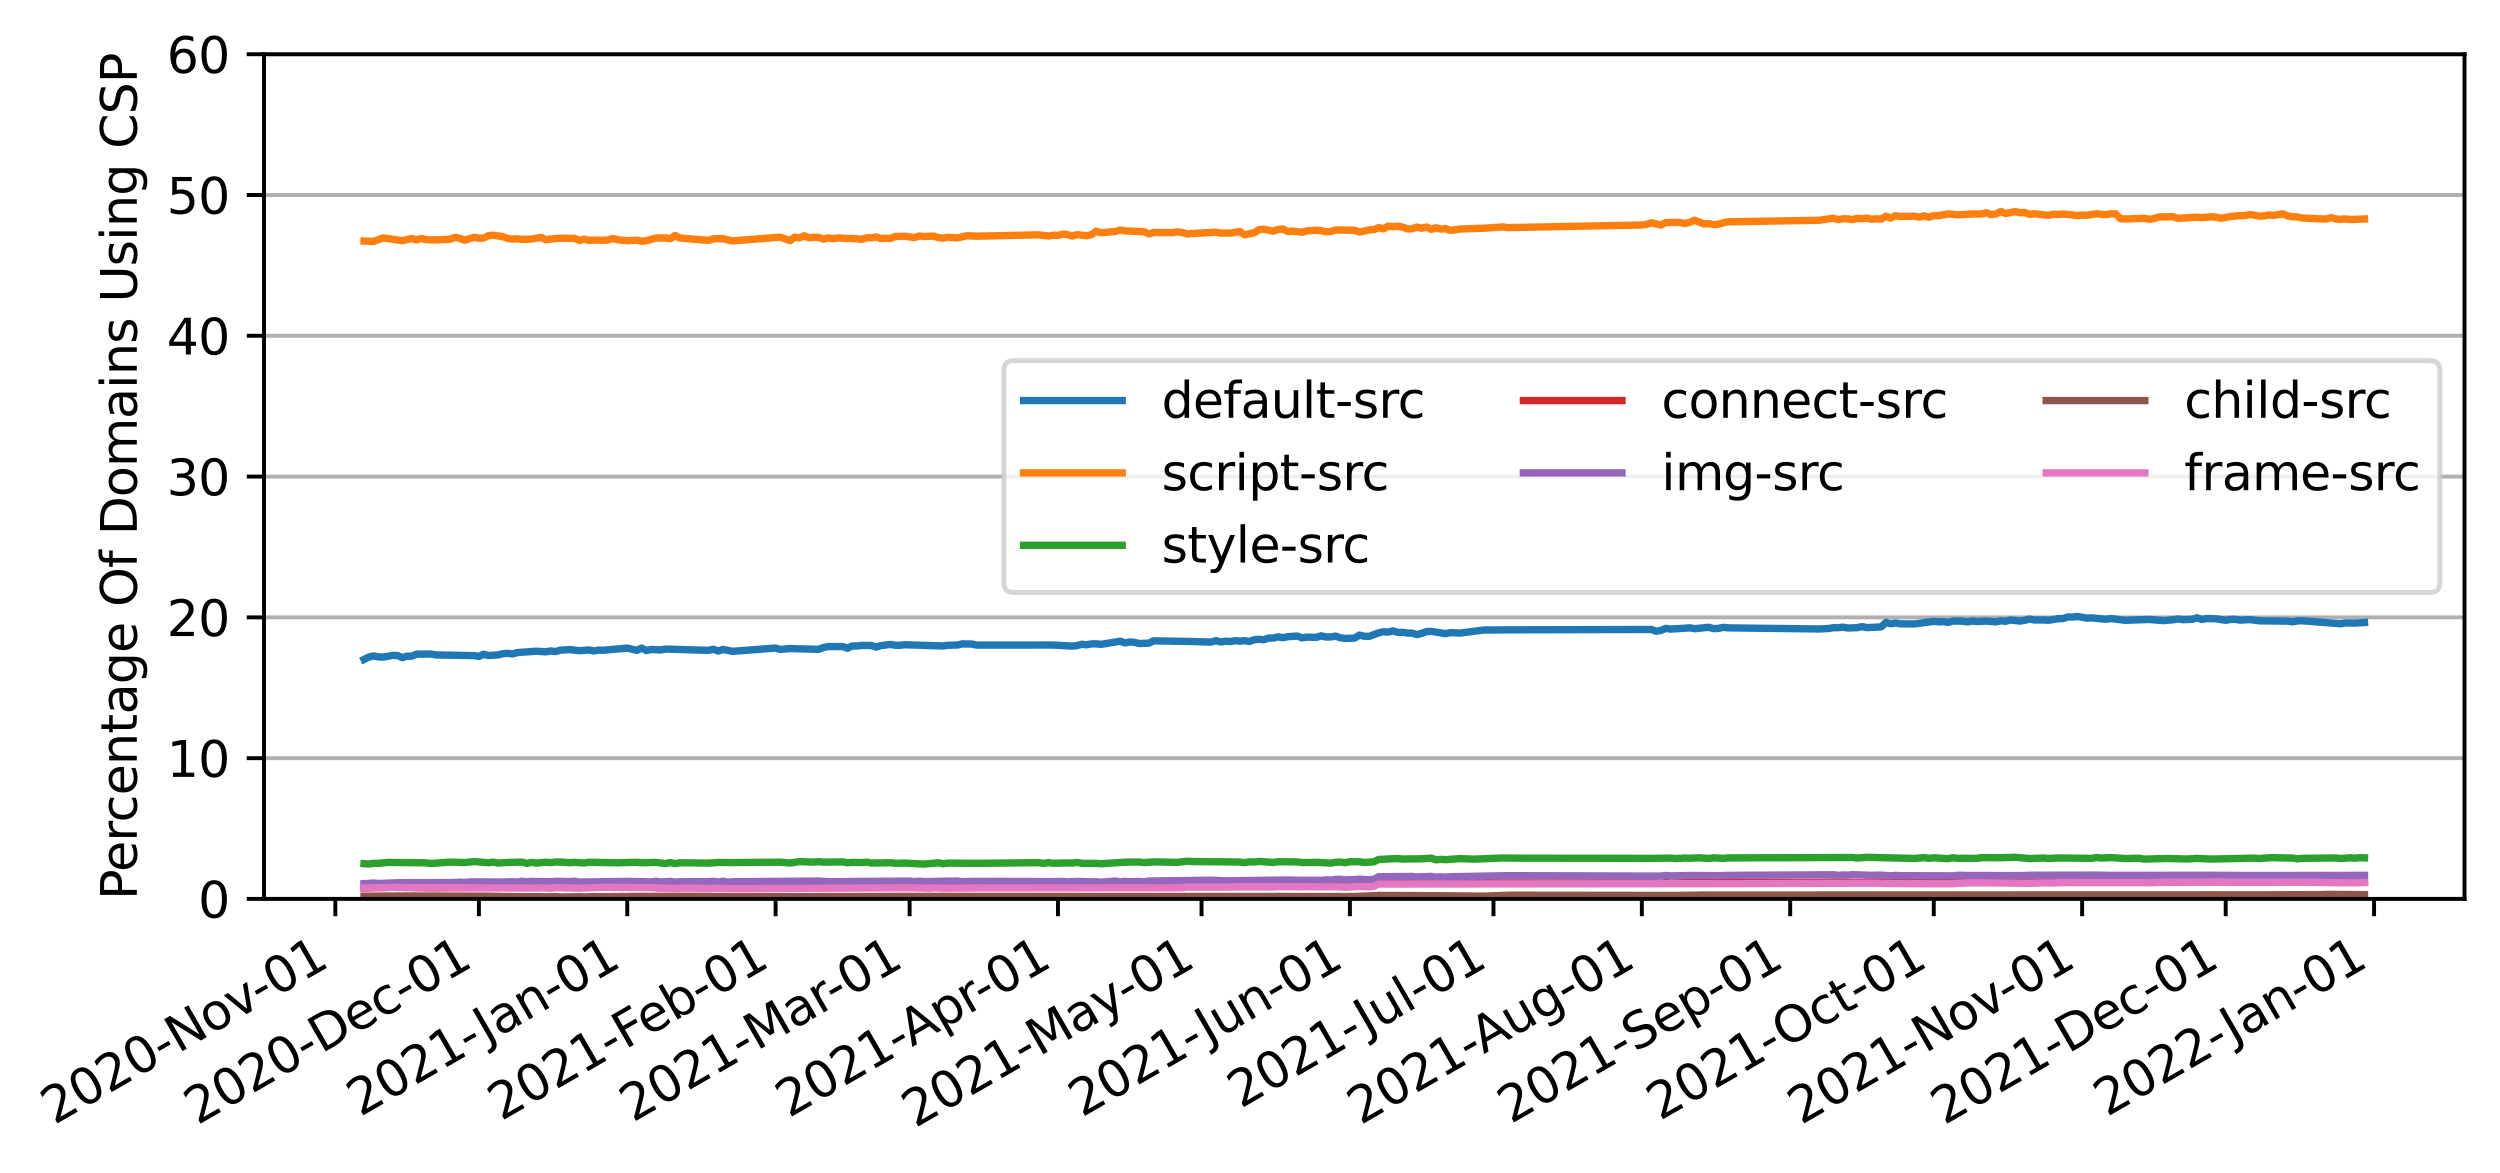 <?xml version="1.0" encoding="utf-8" standalone="no"?>
<!DOCTYPE svg PUBLIC "-//W3C//DTD SVG 1.1//EN"
  "http://www.w3.org/Graphics/SVG/1.1/DTD/svg11.dtd">
<svg xmlns:xlink="http://www.w3.org/1999/xlink" width="507.159pt" height="237.886pt" viewBox="0 0 507.159 237.886" xmlns="http://www.w3.org/2000/svg" version="1.1">
 <defs>
  <style type="text/css">*{stroke-linejoin: round; stroke-linecap: butt}</style>
 </defs>
 <g id="figure_1">
  <g id="patch_1">
   <path d="M 0 237.886 
L 507.159 237.886 
L 507.159 0 
L 0 0 
z
" style="fill: #ffffff"/>
  </g>
  <g id="axes_1">
   <g id="patch_2">
    <path d="M 53.559 182.359 
L 499.959 182.359 
L 499.959 10.999 
L 53.559 10.999 
z
" style="fill: #ffffff"/>
   </g>
   <g id="matplotlib.axis_1">
    <g id="xtick_1">
     <g id="line2d_1">
      <defs>
       <path id="md1a2035203" d="M 0 0 
L 0 3.5 
" style="stroke: #000000; stroke-width: 0.8"/>
      </defs>
      <g>
       <use xlink:href="#md1a2035203" x="68.025" y="182.359" style="stroke: #000000; stroke-width: 0.8"/>
      </g>
     </g>
     <g id="text_1">
      <!-- 2020-Nov-01 -->
      <g transform="translate(10.999 228.263)rotate(-30)scale(0.1 -0.1)">
       <defs>
        <path id="DejaVuSans-32" d="M 1228 531 
L 3431 531 
L 3431 0 
L 469 0 
L 469 531 
Q 828 903 1448 1529 
Q 2069 2156 2228 2338 
Q 2531 2678 2651 2914 
Q 2772 3150 2772 3378 
Q 2772 3750 2511 3984 
Q 2250 4219 1831 4219 
Q 1534 4219 1204 4116 
Q 875 4013 500 3803 
L 500 4441 
Q 881 4594 1212 4672 
Q 1544 4750 1819 4750 
Q 2544 4750 2975 4387 
Q 3406 4025 3406 3419 
Q 3406 3131 3298 2873 
Q 3191 2616 2906 2266 
Q 2828 2175 2409 1742 
Q 1991 1309 1228 531 
z
" transform="scale(0.016)"/>
        <path id="DejaVuSans-30" d="M 2034 4250 
Q 1547 4250 1301 3770 
Q 1056 3291 1056 2328 
Q 1056 1369 1301 889 
Q 1547 409 2034 409 
Q 2525 409 2770 889 
Q 3016 1369 3016 2328 
Q 3016 3291 2770 3770 
Q 2525 4250 2034 4250 
z
M 2034 4750 
Q 2819 4750 3233 4129 
Q 3647 3509 3647 2328 
Q 3647 1150 3233 529 
Q 2819 -91 2034 -91 
Q 1250 -91 836 529 
Q 422 1150 422 2328 
Q 422 3509 836 4129 
Q 1250 4750 2034 4750 
z
" transform="scale(0.016)"/>
        <path id="DejaVuSans-2d" d="M 313 2009 
L 1997 2009 
L 1997 1497 
L 313 1497 
L 313 2009 
z
" transform="scale(0.016)"/>
        <path id="DejaVuSans-4e" d="M 628 4666 
L 1478 4666 
L 3547 763 
L 3547 4666 
L 4159 4666 
L 4159 0 
L 3309 0 
L 1241 3903 
L 1241 0 
L 628 0 
L 628 4666 
z
" transform="scale(0.016)"/>
        <path id="DejaVuSans-6f" d="M 1959 3097 
Q 1497 3097 1228 2736 
Q 959 2375 959 1747 
Q 959 1119 1226 758 
Q 1494 397 1959 397 
Q 2419 397 2687 759 
Q 2956 1122 2956 1747 
Q 2956 2369 2687 2733 
Q 2419 3097 1959 3097 
z
M 1959 3584 
Q 2709 3584 3137 3096 
Q 3566 2609 3566 1747 
Q 3566 888 3137 398 
Q 2709 -91 1959 -91 
Q 1206 -91 779 398 
Q 353 888 353 1747 
Q 353 2609 779 3096 
Q 1206 3584 1959 3584 
z
" transform="scale(0.016)"/>
        <path id="DejaVuSans-76" d="M 191 3500 
L 800 3500 
L 1894 563 
L 2988 3500 
L 3597 3500 
L 2284 0 
L 1503 0 
L 191 3500 
z
" transform="scale(0.016)"/>
        <path id="DejaVuSans-31" d="M 794 531 
L 1825 531 
L 1825 4091 
L 703 3866 
L 703 4441 
L 1819 4666 
L 2450 4666 
L 2450 531 
L 3481 531 
L 3481 0 
L 794 0 
L 794 531 
z
" transform="scale(0.016)"/>
       </defs>
       <use xlink:href="#DejaVuSans-32"/>
       <use xlink:href="#DejaVuSans-30" x="63.623"/>
       <use xlink:href="#DejaVuSans-32" x="127.246"/>
       <use xlink:href="#DejaVuSans-30" x="190.869"/>
       <use xlink:href="#DejaVuSans-2d" x="254.492"/>
       <use xlink:href="#DejaVuSans-4e" x="290.576"/>
       <use xlink:href="#DejaVuSans-6f" x="365.381"/>
       <use xlink:href="#DejaVuSans-76" x="426.562"/>
       <use xlink:href="#DejaVuSans-2d" x="483.117"/>
       <use xlink:href="#DejaVuSans-30" x="519.201"/>
       <use xlink:href="#DejaVuSans-31" x="582.824"/>
      </g>
     </g>
    </g>
    <g id="xtick_2">
     <g id="line2d_2">
      <g>
       <use xlink:href="#md1a2035203" x="97.151" y="182.359" style="stroke: #000000; stroke-width: 0.8"/>
      </g>
     </g>
     <g id="text_2">
      <!-- 2020-Dec-01 -->
      <g transform="translate(40.042 228.311)rotate(-30)scale(0.1 -0.1)">
       <defs>
        <path id="DejaVuSans-44" d="M 1259 4147 
L 1259 519 
L 2022 519 
Q 2988 519 3436 956 
Q 3884 1394 3884 2338 
Q 3884 3275 3436 3711 
Q 2988 4147 2022 4147 
L 1259 4147 
z
M 628 4666 
L 1925 4666 
Q 3281 4666 3915 4102 
Q 4550 3538 4550 2338 
Q 4550 1131 3912 565 
Q 3275 0 1925 0 
L 628 0 
L 628 4666 
z
" transform="scale(0.016)"/>
        <path id="DejaVuSans-65" d="M 3597 1894 
L 3597 1613 
L 953 1613 
Q 991 1019 1311 708 
Q 1631 397 2203 397 
Q 2534 397 2845 478 
Q 3156 559 3463 722 
L 3463 178 
Q 3153 47 2828 -22 
Q 2503 -91 2169 -91 
Q 1331 -91 842 396 
Q 353 884 353 1716 
Q 353 2575 817 3079 
Q 1281 3584 2069 3584 
Q 2775 3584 3186 3129 
Q 3597 2675 3597 1894 
z
M 3022 2063 
Q 3016 2534 2758 2815 
Q 2500 3097 2075 3097 
Q 1594 3097 1305 2825 
Q 1016 2553 972 2059 
L 3022 2063 
z
" transform="scale(0.016)"/>
        <path id="DejaVuSans-63" d="M 3122 3366 
L 3122 2828 
Q 2878 2963 2633 3030 
Q 2388 3097 2138 3097 
Q 1578 3097 1268 2742 
Q 959 2388 959 1747 
Q 959 1106 1268 751 
Q 1578 397 2138 397 
Q 2388 397 2633 464 
Q 2878 531 3122 666 
L 3122 134 
Q 2881 22 2623 -34 
Q 2366 -91 2075 -91 
Q 1284 -91 818 406 
Q 353 903 353 1747 
Q 353 2603 823 3093 
Q 1294 3584 2113 3584 
Q 2378 3584 2631 3529 
Q 2884 3475 3122 3366 
z
" transform="scale(0.016)"/>
       </defs>
       <use xlink:href="#DejaVuSans-32"/>
       <use xlink:href="#DejaVuSans-30" x="63.623"/>
       <use xlink:href="#DejaVuSans-32" x="127.246"/>
       <use xlink:href="#DejaVuSans-30" x="190.869"/>
       <use xlink:href="#DejaVuSans-2d" x="254.492"/>
       <use xlink:href="#DejaVuSans-44" x="290.576"/>
       <use xlink:href="#DejaVuSans-65" x="367.578"/>
       <use xlink:href="#DejaVuSans-63" x="429.102"/>
       <use xlink:href="#DejaVuSans-2d" x="484.082"/>
       <use xlink:href="#DejaVuSans-30" x="520.166"/>
       <use xlink:href="#DejaVuSans-31" x="583.789"/>
      </g>
     </g>
    </g>
    <g id="xtick_3">
     <g id="line2d_3">
      <g>
       <use xlink:href="#md1a2035203" x="127.247" y="182.359" style="stroke: #000000; stroke-width: 0.8"/>
      </g>
     </g>
     <g id="text_3">
      <!-- 2021-Jan-01 -->
      <g transform="translate(73.06 226.624)rotate(-30)scale(0.1 -0.1)">
       <defs>
        <path id="DejaVuSans-4a" d="M 628 4666 
L 1259 4666 
L 1259 325 
Q 1259 -519 939 -900 
Q 619 -1281 -91 -1281 
L -331 -1281 
L -331 -750 
L -134 -750 
Q 284 -750 456 -515 
Q 628 -281 628 325 
L 628 4666 
z
" transform="scale(0.016)"/>
        <path id="DejaVuSans-61" d="M 2194 1759 
Q 1497 1759 1228 1600 
Q 959 1441 959 1056 
Q 959 750 1161 570 
Q 1363 391 1709 391 
Q 2188 391 2477 730 
Q 2766 1069 2766 1631 
L 2766 1759 
L 2194 1759 
z
M 3341 1997 
L 3341 0 
L 2766 0 
L 2766 531 
Q 2569 213 2275 61 
Q 1981 -91 1556 -91 
Q 1019 -91 701 211 
Q 384 513 384 1019 
Q 384 1609 779 1909 
Q 1175 2209 1959 2209 
L 2766 2209 
L 2766 2266 
Q 2766 2663 2505 2880 
Q 2244 3097 1772 3097 
Q 1472 3097 1187 3025 
Q 903 2953 641 2809 
L 641 3341 
Q 956 3463 1253 3523 
Q 1550 3584 1831 3584 
Q 2591 3584 2966 3190 
Q 3341 2797 3341 1997 
z
" transform="scale(0.016)"/>
        <path id="DejaVuSans-6e" d="M 3513 2113 
L 3513 0 
L 2938 0 
L 2938 2094 
Q 2938 2591 2744 2837 
Q 2550 3084 2163 3084 
Q 1697 3084 1428 2787 
Q 1159 2491 1159 1978 
L 1159 0 
L 581 0 
L 581 3500 
L 1159 3500 
L 1159 2956 
Q 1366 3272 1645 3428 
Q 1925 3584 2291 3584 
Q 2894 3584 3203 3211 
Q 3513 2838 3513 2113 
z
" transform="scale(0.016)"/>
       </defs>
       <use xlink:href="#DejaVuSans-32"/>
       <use xlink:href="#DejaVuSans-30" x="63.623"/>
       <use xlink:href="#DejaVuSans-32" x="127.246"/>
       <use xlink:href="#DejaVuSans-31" x="190.869"/>
       <use xlink:href="#DejaVuSans-2d" x="254.492"/>
       <use xlink:href="#DejaVuSans-4a" x="296.201"/>
       <use xlink:href="#DejaVuSans-61" x="325.693"/>
       <use xlink:href="#DejaVuSans-6e" x="386.973"/>
       <use xlink:href="#DejaVuSans-2d" x="450.352"/>
       <use xlink:href="#DejaVuSans-30" x="486.436"/>
       <use xlink:href="#DejaVuSans-31" x="550.059"/>
      </g>
     </g>
    </g>
    <g id="xtick_4">
     <g id="line2d_4">
      <g>
       <use xlink:href="#md1a2035203" x="157.344" y="182.359" style="stroke: #000000; stroke-width: 0.8"/>
      </g>
     </g>
     <g id="text_4">
      <!-- 2021-Feb-01 -->
      <g transform="translate(101.663 227.487)rotate(-30)scale(0.1 -0.1)">
       <defs>
        <path id="DejaVuSans-46" d="M 628 4666 
L 3309 4666 
L 3309 4134 
L 1259 4134 
L 1259 2759 
L 3109 2759 
L 3109 2228 
L 1259 2228 
L 1259 0 
L 628 0 
L 628 4666 
z
" transform="scale(0.016)"/>
        <path id="DejaVuSans-62" d="M 3116 1747 
Q 3116 2381 2855 2742 
Q 2594 3103 2138 3103 
Q 1681 3103 1420 2742 
Q 1159 2381 1159 1747 
Q 1159 1113 1420 752 
Q 1681 391 2138 391 
Q 2594 391 2855 752 
Q 3116 1113 3116 1747 
z
M 1159 2969 
Q 1341 3281 1617 3432 
Q 1894 3584 2278 3584 
Q 2916 3584 3314 3078 
Q 3713 2572 3713 1747 
Q 3713 922 3314 415 
Q 2916 -91 2278 -91 
Q 1894 -91 1617 61 
Q 1341 213 1159 525 
L 1159 0 
L 581 0 
L 581 4863 
L 1159 4863 
L 1159 2969 
z
" transform="scale(0.016)"/>
       </defs>
       <use xlink:href="#DejaVuSans-32"/>
       <use xlink:href="#DejaVuSans-30" x="63.623"/>
       <use xlink:href="#DejaVuSans-32" x="127.246"/>
       <use xlink:href="#DejaVuSans-31" x="190.869"/>
       <use xlink:href="#DejaVuSans-2d" x="254.492"/>
       <use xlink:href="#DejaVuSans-46" x="290.576"/>
       <use xlink:href="#DejaVuSans-65" x="342.596"/>
       <use xlink:href="#DejaVuSans-62" x="404.119"/>
       <use xlink:href="#DejaVuSans-2d" x="467.596"/>
       <use xlink:href="#DejaVuSans-30" x="503.68"/>
       <use xlink:href="#DejaVuSans-31" x="567.303"/>
      </g>
     </g>
    </g>
    <g id="xtick_5">
     <g id="line2d_5">
      <g>
       <use xlink:href="#md1a2035203" x="184.528" y="182.359" style="stroke: #000000; stroke-width: 0.8"/>
      </g>
     </g>
     <g id="text_5">
      <!-- 2021-Mar-01 -->
      <g transform="translate(128.391 227.75)rotate(-30)scale(0.1 -0.1)">
       <defs>
        <path id="DejaVuSans-4d" d="M 628 4666 
L 1569 4666 
L 2759 1491 
L 3956 4666 
L 4897 4666 
L 4897 0 
L 4281 0 
L 4281 4097 
L 3078 897 
L 2444 897 
L 1241 4097 
L 1241 0 
L 628 0 
L 628 4666 
z
" transform="scale(0.016)"/>
        <path id="DejaVuSans-72" d="M 2631 2963 
Q 2534 3019 2420 3045 
Q 2306 3072 2169 3072 
Q 1681 3072 1420 2755 
Q 1159 2438 1159 1844 
L 1159 0 
L 581 0 
L 581 3500 
L 1159 3500 
L 1159 2956 
Q 1341 3275 1631 3429 
Q 1922 3584 2338 3584 
Q 2397 3584 2469 3576 
Q 2541 3569 2628 3553 
L 2631 2963 
z
" transform="scale(0.016)"/>
       </defs>
       <use xlink:href="#DejaVuSans-32"/>
       <use xlink:href="#DejaVuSans-30" x="63.623"/>
       <use xlink:href="#DejaVuSans-32" x="127.246"/>
       <use xlink:href="#DejaVuSans-31" x="190.869"/>
       <use xlink:href="#DejaVuSans-2d" x="254.492"/>
       <use xlink:href="#DejaVuSans-4d" x="290.576"/>
       <use xlink:href="#DejaVuSans-61" x="376.855"/>
       <use xlink:href="#DejaVuSans-72" x="438.135"/>
       <use xlink:href="#DejaVuSans-2d" x="472.873"/>
       <use xlink:href="#DejaVuSans-30" x="508.957"/>
       <use xlink:href="#DejaVuSans-31" x="572.58"/>
      </g>
     </g>
    </g>
    <g id="xtick_6">
     <g id="line2d_6">
      <g>
       <use xlink:href="#md1a2035203" x="214.624" y="182.359" style="stroke: #000000; stroke-width: 0.8"/>
      </g>
     </g>
     <g id="text_6">
      <!-- 2021-Apr-01 -->
      <g transform="translate(160.04 226.854)rotate(-30)scale(0.1 -0.1)">
       <defs>
        <path id="DejaVuSans-41" d="M 2188 4044 
L 1331 1722 
L 3047 1722 
L 2188 4044 
z
M 1831 4666 
L 2547 4666 
L 4325 0 
L 3669 0 
L 3244 1197 
L 1141 1197 
L 716 0 
L 50 0 
L 1831 4666 
z
" transform="scale(0.016)"/>
        <path id="DejaVuSans-70" d="M 1159 525 
L 1159 -1331 
L 581 -1331 
L 581 3500 
L 1159 3500 
L 1159 2969 
Q 1341 3281 1617 3432 
Q 1894 3584 2278 3584 
Q 2916 3584 3314 3078 
Q 3713 2572 3713 1747 
Q 3713 922 3314 415 
Q 2916 -91 2278 -91 
Q 1894 -91 1617 61 
Q 1341 213 1159 525 
z
M 3116 1747 
Q 3116 2381 2855 2742 
Q 2594 3103 2138 3103 
Q 1681 3103 1420 2742 
Q 1159 2381 1159 1747 
Q 1159 1113 1420 752 
Q 1681 391 2138 391 
Q 2594 391 2855 752 
Q 3116 1113 3116 1747 
z
" transform="scale(0.016)"/>
       </defs>
       <use xlink:href="#DejaVuSans-32"/>
       <use xlink:href="#DejaVuSans-30" x="63.623"/>
       <use xlink:href="#DejaVuSans-32" x="127.246"/>
       <use xlink:href="#DejaVuSans-31" x="190.869"/>
       <use xlink:href="#DejaVuSans-2d" x="254.492"/>
       <use xlink:href="#DejaVuSans-41" x="288.326"/>
       <use xlink:href="#DejaVuSans-70" x="356.734"/>
       <use xlink:href="#DejaVuSans-72" x="420.211"/>
       <use xlink:href="#DejaVuSans-2d" x="454.949"/>
       <use xlink:href="#DejaVuSans-30" x="491.033"/>
       <use xlink:href="#DejaVuSans-31" x="554.656"/>
      </g>
     </g>
    </g>
    <g id="xtick_7">
     <g id="line2d_7">
      <g>
       <use xlink:href="#md1a2035203" x="243.75" y="182.359" style="stroke: #000000; stroke-width: 0.8"/>
      </g>
     </g>
     <g id="text_7">
      <!-- 2021-May-01 -->
      <g transform="translate(185.647 228.885)rotate(-30)scale(0.1 -0.1)">
       <defs>
        <path id="DejaVuSans-79" d="M 2059 -325 
Q 1816 -950 1584 -1140 
Q 1353 -1331 966 -1331 
L 506 -1331 
L 506 -850 
L 844 -850 
Q 1081 -850 1212 -737 
Q 1344 -625 1503 -206 
L 1606 56 
L 191 3500 
L 800 3500 
L 1894 763 
L 2988 3500 
L 3597 3500 
L 2059 -325 
z
" transform="scale(0.016)"/>
       </defs>
       <use xlink:href="#DejaVuSans-32"/>
       <use xlink:href="#DejaVuSans-30" x="63.623"/>
       <use xlink:href="#DejaVuSans-32" x="127.246"/>
       <use xlink:href="#DejaVuSans-31" x="190.869"/>
       <use xlink:href="#DejaVuSans-2d" x="254.492"/>
       <use xlink:href="#DejaVuSans-4d" x="290.576"/>
       <use xlink:href="#DejaVuSans-61" x="376.855"/>
       <use xlink:href="#DejaVuSans-79" x="438.135"/>
       <use xlink:href="#DejaVuSans-2d" x="495.564"/>
       <use xlink:href="#DejaVuSans-30" x="531.648"/>
       <use xlink:href="#DejaVuSans-31" x="595.271"/>
      </g>
     </g>
    </g>
    <g id="xtick_8">
     <g id="line2d_8">
      <g>
       <use xlink:href="#md1a2035203" x="273.847" y="182.359" style="stroke: #000000; stroke-width: 0.8"/>
      </g>
     </g>
     <g id="text_8">
      <!-- 2021-Jun-01 -->
      <g transform="translate(219.478 226.729)rotate(-30)scale(0.1 -0.1)">
       <defs>
        <path id="DejaVuSans-75" d="M 544 1381 
L 544 3500 
L 1119 3500 
L 1119 1403 
Q 1119 906 1312 657 
Q 1506 409 1894 409 
Q 2359 409 2629 706 
Q 2900 1003 2900 1516 
L 2900 3500 
L 3475 3500 
L 3475 0 
L 2900 0 
L 2900 538 
Q 2691 219 2414 64 
Q 2138 -91 1772 -91 
Q 1169 -91 856 284 
Q 544 659 544 1381 
z
M 1991 3584 
L 1991 3584 
z
" transform="scale(0.016)"/>
       </defs>
       <use xlink:href="#DejaVuSans-32"/>
       <use xlink:href="#DejaVuSans-30" x="63.623"/>
       <use xlink:href="#DejaVuSans-32" x="127.246"/>
       <use xlink:href="#DejaVuSans-31" x="190.869"/>
       <use xlink:href="#DejaVuSans-2d" x="254.492"/>
       <use xlink:href="#DejaVuSans-4a" x="296.201"/>
       <use xlink:href="#DejaVuSans-75" x="325.693"/>
       <use xlink:href="#DejaVuSans-6e" x="389.072"/>
       <use xlink:href="#DejaVuSans-2d" x="452.451"/>
       <use xlink:href="#DejaVuSans-30" x="488.535"/>
       <use xlink:href="#DejaVuSans-31" x="552.158"/>
      </g>
     </g>
    </g>
    <g id="xtick_9">
     <g id="line2d_9">
      <g>
       <use xlink:href="#md1a2035203" x="302.972" y="182.359" style="stroke: #000000; stroke-width: 0.8"/>
      </g>
     </g>
     <g id="text_9">
      <!-- 2021-Jul-01 -->
      <g transform="translate(251.687 224.949)rotate(-30)scale(0.1 -0.1)">
       <defs>
        <path id="DejaVuSans-6c" d="M 603 4863 
L 1178 4863 
L 1178 0 
L 603 0 
L 603 4863 
z
" transform="scale(0.016)"/>
       </defs>
       <use xlink:href="#DejaVuSans-32"/>
       <use xlink:href="#DejaVuSans-30" x="63.623"/>
       <use xlink:href="#DejaVuSans-32" x="127.246"/>
       <use xlink:href="#DejaVuSans-31" x="190.869"/>
       <use xlink:href="#DejaVuSans-2d" x="254.492"/>
       <use xlink:href="#DejaVuSans-4a" x="296.201"/>
       <use xlink:href="#DejaVuSans-75" x="325.693"/>
       <use xlink:href="#DejaVuSans-6c" x="389.072"/>
       <use xlink:href="#DejaVuSans-2d" x="416.855"/>
       <use xlink:href="#DejaVuSans-30" x="452.939"/>
       <use xlink:href="#DejaVuSans-31" x="516.562"/>
      </g>
     </g>
    </g>
    <g id="xtick_10">
     <g id="line2d_10">
      <g>
       <use xlink:href="#md1a2035203" x="333.069" y="182.359" style="stroke: #000000; stroke-width: 0.8"/>
      </g>
     </g>
     <g id="text_10">
      <!-- 2021-Aug-01 -->
      <g transform="translate(276.004 228.286)rotate(-30)scale(0.1 -0.1)">
       <defs>
        <path id="DejaVuSans-67" d="M 2906 1791 
Q 2906 2416 2648 2759 
Q 2391 3103 1925 3103 
Q 1463 3103 1205 2759 
Q 947 2416 947 1791 
Q 947 1169 1205 825 
Q 1463 481 1925 481 
Q 2391 481 2648 825 
Q 2906 1169 2906 1791 
z
M 3481 434 
Q 3481 -459 3084 -895 
Q 2688 -1331 1869 -1331 
Q 1566 -1331 1297 -1286 
Q 1028 -1241 775 -1147 
L 775 -588 
Q 1028 -725 1275 -790 
Q 1522 -856 1778 -856 
Q 2344 -856 2625 -561 
Q 2906 -266 2906 331 
L 2906 616 
Q 2728 306 2450 153 
Q 2172 0 1784 0 
Q 1141 0 747 490 
Q 353 981 353 1791 
Q 353 2603 747 3093 
Q 1141 3584 1784 3584 
Q 2172 3584 2450 3431 
Q 2728 3278 2906 2969 
L 2906 3500 
L 3481 3500 
L 3481 434 
z
" transform="scale(0.016)"/>
       </defs>
       <use xlink:href="#DejaVuSans-32"/>
       <use xlink:href="#DejaVuSans-30" x="63.623"/>
       <use xlink:href="#DejaVuSans-32" x="127.246"/>
       <use xlink:href="#DejaVuSans-31" x="190.869"/>
       <use xlink:href="#DejaVuSans-2d" x="254.492"/>
       <use xlink:href="#DejaVuSans-41" x="288.326"/>
       <use xlink:href="#DejaVuSans-75" x="356.734"/>
       <use xlink:href="#DejaVuSans-67" x="420.113"/>
       <use xlink:href="#DejaVuSans-2d" x="483.59"/>
       <use xlink:href="#DejaVuSans-30" x="519.674"/>
       <use xlink:href="#DejaVuSans-31" x="583.297"/>
      </g>
     </g>
    </g>
    <g id="xtick_11">
     <g id="line2d_11">
      <g>
       <use xlink:href="#md1a2035203" x="363.165" y="182.359" style="stroke: #000000; stroke-width: 0.8"/>
      </g>
     </g>
     <g id="text_11">
      <!-- 2021-Sep-01 -->
      <g transform="translate(306.492 228.06)rotate(-30)scale(0.1 -0.1)">
       <defs>
        <path id="DejaVuSans-53" d="M 3425 4513 
L 3425 3897 
Q 3066 4069 2747 4153 
Q 2428 4238 2131 4238 
Q 1616 4238 1336 4038 
Q 1056 3838 1056 3469 
Q 1056 3159 1242 3001 
Q 1428 2844 1947 2747 
L 2328 2669 
Q 3034 2534 3370 2195 
Q 3706 1856 3706 1288 
Q 3706 609 3251 259 
Q 2797 -91 1919 -91 
Q 1588 -91 1214 -16 
Q 841 59 441 206 
L 441 856 
Q 825 641 1194 531 
Q 1563 422 1919 422 
Q 2459 422 2753 634 
Q 3047 847 3047 1241 
Q 3047 1584 2836 1778 
Q 2625 1972 2144 2069 
L 1759 2144 
Q 1053 2284 737 2584 
Q 422 2884 422 3419 
Q 422 4038 858 4394 
Q 1294 4750 2059 4750 
Q 2388 4750 2728 4690 
Q 3069 4631 3425 4513 
z
" transform="scale(0.016)"/>
       </defs>
       <use xlink:href="#DejaVuSans-32"/>
       <use xlink:href="#DejaVuSans-30" x="63.623"/>
       <use xlink:href="#DejaVuSans-32" x="127.246"/>
       <use xlink:href="#DejaVuSans-31" x="190.869"/>
       <use xlink:href="#DejaVuSans-2d" x="254.492"/>
       <use xlink:href="#DejaVuSans-53" x="290.576"/>
       <use xlink:href="#DejaVuSans-65" x="354.053"/>
       <use xlink:href="#DejaVuSans-70" x="415.576"/>
       <use xlink:href="#DejaVuSans-2d" x="479.053"/>
       <use xlink:href="#DejaVuSans-30" x="515.137"/>
       <use xlink:href="#DejaVuSans-31" x="578.76"/>
      </g>
     </g>
    </g>
    <g id="xtick_12">
     <g id="line2d_12">
      <g>
       <use xlink:href="#md1a2035203" x="392.291" y="182.359" style="stroke: #000000; stroke-width: 0.8"/>
      </g>
     </g>
     <g id="text_12">
      <!-- 2021-Oct-01 -->
      <g transform="translate(336.73 227.418)rotate(-30)scale(0.1 -0.1)">
       <defs>
        <path id="DejaVuSans-4f" d="M 2522 4238 
Q 1834 4238 1429 3725 
Q 1025 3213 1025 2328 
Q 1025 1447 1429 934 
Q 1834 422 2522 422 
Q 3209 422 3611 934 
Q 4013 1447 4013 2328 
Q 4013 3213 3611 3725 
Q 3209 4238 2522 4238 
z
M 2522 4750 
Q 3503 4750 4090 4092 
Q 4678 3434 4678 2328 
Q 4678 1225 4090 567 
Q 3503 -91 2522 -91 
Q 1538 -91 948 565 
Q 359 1222 359 2328 
Q 359 3434 948 4092 
Q 1538 4750 2522 4750 
z
" transform="scale(0.016)"/>
        <path id="DejaVuSans-74" d="M 1172 4494 
L 1172 3500 
L 2356 3500 
L 2356 3053 
L 1172 3053 
L 1172 1153 
Q 1172 725 1289 603 
Q 1406 481 1766 481 
L 2356 481 
L 2356 0 
L 1766 0 
Q 1100 0 847 248 
Q 594 497 594 1153 
L 594 3053 
L 172 3053 
L 172 3500 
L 594 3500 
L 594 4494 
L 1172 4494 
z
" transform="scale(0.016)"/>
       </defs>
       <use xlink:href="#DejaVuSans-32"/>
       <use xlink:href="#DejaVuSans-30" x="63.623"/>
       <use xlink:href="#DejaVuSans-32" x="127.246"/>
       <use xlink:href="#DejaVuSans-31" x="190.869"/>
       <use xlink:href="#DejaVuSans-2d" x="254.492"/>
       <use xlink:href="#DejaVuSans-4f" x="293.326"/>
       <use xlink:href="#DejaVuSans-63" x="372.037"/>
       <use xlink:href="#DejaVuSans-74" x="427.018"/>
       <use xlink:href="#DejaVuSans-2d" x="466.227"/>
       <use xlink:href="#DejaVuSans-30" x="502.311"/>
       <use xlink:href="#DejaVuSans-31" x="565.934"/>
      </g>
     </g>
    </g>
    <g id="xtick_13">
     <g id="line2d_13">
      <g>
       <use xlink:href="#md1a2035203" x="422.388" y="182.359" style="stroke: #000000; stroke-width: 0.8"/>
      </g>
     </g>
     <g id="text_13">
      <!-- 2021-Nov-01 -->
      <g transform="translate(365.362 228.263)rotate(-30)scale(0.1 -0.1)">
       <use xlink:href="#DejaVuSans-32"/>
       <use xlink:href="#DejaVuSans-30" x="63.623"/>
       <use xlink:href="#DejaVuSans-32" x="127.246"/>
       <use xlink:href="#DejaVuSans-31" x="190.869"/>
       <use xlink:href="#DejaVuSans-2d" x="254.492"/>
       <use xlink:href="#DejaVuSans-4e" x="290.576"/>
       <use xlink:href="#DejaVuSans-6f" x="365.381"/>
       <use xlink:href="#DejaVuSans-76" x="426.562"/>
       <use xlink:href="#DejaVuSans-2d" x="483.117"/>
       <use xlink:href="#DejaVuSans-30" x="519.201"/>
       <use xlink:href="#DejaVuSans-31" x="582.824"/>
      </g>
     </g>
    </g>
    <g id="xtick_14">
     <g id="line2d_14">
      <g>
       <use xlink:href="#md1a2035203" x="451.513" y="182.359" style="stroke: #000000; stroke-width: 0.8"/>
      </g>
     </g>
     <g id="text_14">
      <!-- 2021-Dec-01 -->
      <g transform="translate(394.405 228.311)rotate(-30)scale(0.1 -0.1)">
       <use xlink:href="#DejaVuSans-32"/>
       <use xlink:href="#DejaVuSans-30" x="63.623"/>
       <use xlink:href="#DejaVuSans-32" x="127.246"/>
       <use xlink:href="#DejaVuSans-31" x="190.869"/>
       <use xlink:href="#DejaVuSans-2d" x="254.492"/>
       <use xlink:href="#DejaVuSans-44" x="290.576"/>
       <use xlink:href="#DejaVuSans-65" x="367.578"/>
       <use xlink:href="#DejaVuSans-63" x="429.102"/>
       <use xlink:href="#DejaVuSans-2d" x="484.082"/>
       <use xlink:href="#DejaVuSans-30" x="520.166"/>
       <use xlink:href="#DejaVuSans-31" x="583.789"/>
      </g>
     </g>
    </g>
    <g id="xtick_15">
     <g id="line2d_15">
      <g>
       <use xlink:href="#md1a2035203" x="481.61" y="182.359" style="stroke: #000000; stroke-width: 0.8"/>
      </g>
     </g>
     <g id="text_15">
      <!-- 2022-Jan-01 -->
      <g transform="translate(427.423 226.624)rotate(-30)scale(0.1 -0.1)">
       <use xlink:href="#DejaVuSans-32"/>
       <use xlink:href="#DejaVuSans-30" x="63.623"/>
       <use xlink:href="#DejaVuSans-32" x="127.246"/>
       <use xlink:href="#DejaVuSans-32" x="190.869"/>
       <use xlink:href="#DejaVuSans-2d" x="254.492"/>
       <use xlink:href="#DejaVuSans-4a" x="296.201"/>
       <use xlink:href="#DejaVuSans-61" x="325.693"/>
       <use xlink:href="#DejaVuSans-6e" x="386.973"/>
       <use xlink:href="#DejaVuSans-2d" x="450.352"/>
       <use xlink:href="#DejaVuSans-30" x="486.436"/>
       <use xlink:href="#DejaVuSans-31" x="550.059"/>
      </g>
     </g>
    </g>
   </g>
   <g id="matplotlib.axis_2">
    <g id="ytick_1">
     <g id="line2d_16">
      <path d="M 53.559 182.359 
L 499.959 182.359 
" clip-path="url(#p0207003dee)" style="fill: none; stroke: #b0b0b0; stroke-width: 0.8; stroke-linecap: square"/>
     </g>
     <g id="line2d_17">
      <defs>
       <path id="m56a1e444aa" d="M 0 0 
L -3.5 0 
" style="stroke: #000000; stroke-width: 0.8"/>
      </defs>
      <g>
       <use xlink:href="#m56a1e444aa" x="53.559" y="182.359" style="stroke: #000000; stroke-width: 0.8"/>
      </g>
     </g>
     <g id="text_16">
      <!-- 0 -->
      <g transform="translate(40.197 186.158)scale(0.1 -0.1)">
       <use xlink:href="#DejaVuSans-30"/>
      </g>
     </g>
    </g>
    <g id="ytick_2">
     <g id="line2d_18">
      <path d="M 53.559 153.799 
L 499.959 153.799 
" clip-path="url(#p0207003dee)" style="fill: none; stroke: #b0b0b0; stroke-width: 0.8; stroke-linecap: square"/>
     </g>
     <g id="line2d_19">
      <g>
       <use xlink:href="#m56a1e444aa" x="53.559" y="153.799" style="stroke: #000000; stroke-width: 0.8"/>
      </g>
     </g>
     <g id="text_17">
      <!-- 10 -->
      <g transform="translate(33.834 157.598)scale(0.1 -0.1)">
       <use xlink:href="#DejaVuSans-31"/>
       <use xlink:href="#DejaVuSans-30" x="63.623"/>
      </g>
     </g>
    </g>
    <g id="ytick_3">
     <g id="line2d_20">
      <path d="M 53.559 125.239 
L 499.959 125.239 
" clip-path="url(#p0207003dee)" style="fill: none; stroke: #b0b0b0; stroke-width: 0.8; stroke-linecap: square"/>
     </g>
     <g id="line2d_21">
      <g>
       <use xlink:href="#m56a1e444aa" x="53.559" y="125.239" style="stroke: #000000; stroke-width: 0.8"/>
      </g>
     </g>
     <g id="text_18">
      <!-- 20 -->
      <g transform="translate(33.834 129.038)scale(0.1 -0.1)">
       <use xlink:href="#DejaVuSans-32"/>
       <use xlink:href="#DejaVuSans-30" x="63.623"/>
      </g>
     </g>
    </g>
    <g id="ytick_4">
     <g id="line2d_22">
      <path d="M 53.559 96.679 
L 499.959 96.679 
" clip-path="url(#p0207003dee)" style="fill: none; stroke: #b0b0b0; stroke-width: 0.8; stroke-linecap: square"/>
     </g>
     <g id="line2d_23">
      <g>
       <use xlink:href="#m56a1e444aa" x="53.559" y="96.679" style="stroke: #000000; stroke-width: 0.8"/>
      </g>
     </g>
     <g id="text_19">
      <!-- 30 -->
      <g transform="translate(33.834 100.478)scale(0.1 -0.1)">
       <defs>
        <path id="DejaVuSans-33" d="M 2597 2516 
Q 3050 2419 3304 2112 
Q 3559 1806 3559 1356 
Q 3559 666 3084 287 
Q 2609 -91 1734 -91 
Q 1441 -91 1130 -33 
Q 819 25 488 141 
L 488 750 
Q 750 597 1062 519 
Q 1375 441 1716 441 
Q 2309 441 2620 675 
Q 2931 909 2931 1356 
Q 2931 1769 2642 2001 
Q 2353 2234 1838 2234 
L 1294 2234 
L 1294 2753 
L 1863 2753 
Q 2328 2753 2575 2939 
Q 2822 3125 2822 3475 
Q 2822 3834 2567 4026 
Q 2313 4219 1838 4219 
Q 1578 4219 1281 4162 
Q 984 4106 628 3988 
L 628 4550 
Q 988 4650 1302 4700 
Q 1616 4750 1894 4750 
Q 2613 4750 3031 4423 
Q 3450 4097 3450 3541 
Q 3450 3153 3228 2886 
Q 3006 2619 2597 2516 
z
" transform="scale(0.016)"/>
       </defs>
       <use xlink:href="#DejaVuSans-33"/>
       <use xlink:href="#DejaVuSans-30" x="63.623"/>
      </g>
     </g>
    </g>
    <g id="ytick_5">
     <g id="line2d_24">
      <path d="M 53.559 68.119 
L 499.959 68.119 
" clip-path="url(#p0207003dee)" style="fill: none; stroke: #b0b0b0; stroke-width: 0.8; stroke-linecap: square"/>
     </g>
     <g id="line2d_25">
      <g>
       <use xlink:href="#m56a1e444aa" x="53.559" y="68.119" style="stroke: #000000; stroke-width: 0.8"/>
      </g>
     </g>
     <g id="text_20">
      <!-- 40 -->
      <g transform="translate(33.834 71.918)scale(0.1 -0.1)">
       <defs>
        <path id="DejaVuSans-34" d="M 2419 4116 
L 825 1625 
L 2419 1625 
L 2419 4116 
z
M 2253 4666 
L 3047 4666 
L 3047 1625 
L 3713 1625 
L 3713 1100 
L 3047 1100 
L 3047 0 
L 2419 0 
L 2419 1100 
L 313 1100 
L 313 1709 
L 2253 4666 
z
" transform="scale(0.016)"/>
       </defs>
       <use xlink:href="#DejaVuSans-34"/>
       <use xlink:href="#DejaVuSans-30" x="63.623"/>
      </g>
     </g>
    </g>
    <g id="ytick_6">
     <g id="line2d_26">
      <path d="M 53.559 39.559 
L 499.959 39.559 
" clip-path="url(#p0207003dee)" style="fill: none; stroke: #b0b0b0; stroke-width: 0.8; stroke-linecap: square"/>
     </g>
     <g id="line2d_27">
      <g>
       <use xlink:href="#m56a1e444aa" x="53.559" y="39.559" style="stroke: #000000; stroke-width: 0.8"/>
      </g>
     </g>
     <g id="text_21">
      <!-- 50 -->
      <g transform="translate(33.834 43.358)scale(0.1 -0.1)">
       <defs>
        <path id="DejaVuSans-35" d="M 691 4666 
L 3169 4666 
L 3169 4134 
L 1269 4134 
L 1269 2991 
Q 1406 3038 1543 3061 
Q 1681 3084 1819 3084 
Q 2600 3084 3056 2656 
Q 3513 2228 3513 1497 
Q 3513 744 3044 326 
Q 2575 -91 1722 -91 
Q 1428 -91 1123 -41 
Q 819 9 494 109 
L 494 744 
Q 775 591 1075 516 
Q 1375 441 1709 441 
Q 2250 441 2565 725 
Q 2881 1009 2881 1497 
Q 2881 1984 2565 2268 
Q 2250 2553 1709 2553 
Q 1456 2553 1204 2497 
Q 953 2441 691 2322 
L 691 4666 
z
" transform="scale(0.016)"/>
       </defs>
       <use xlink:href="#DejaVuSans-35"/>
       <use xlink:href="#DejaVuSans-30" x="63.623"/>
      </g>
     </g>
    </g>
    <g id="ytick_7">
     <g id="line2d_28">
      <path d="M 53.559 10.999 
L 499.959 10.999 
" clip-path="url(#p0207003dee)" style="fill: none; stroke: #b0b0b0; stroke-width: 0.8; stroke-linecap: square"/>
     </g>
     <g id="line2d_29">
      <g>
       <use xlink:href="#m56a1e444aa" x="53.559" y="10.999" style="stroke: #000000; stroke-width: 0.8"/>
      </g>
     </g>
     <g id="text_22">
      <!-- 60 -->
      <g transform="translate(33.834 14.798)scale(0.1 -0.1)">
       <defs>
        <path id="DejaVuSans-36" d="M 2113 2584 
Q 1688 2584 1439 2293 
Q 1191 2003 1191 1497 
Q 1191 994 1439 701 
Q 1688 409 2113 409 
Q 2538 409 2786 701 
Q 3034 994 3034 1497 
Q 3034 2003 2786 2293 
Q 2538 2584 2113 2584 
z
M 3366 4563 
L 3366 3988 
Q 3128 4100 2886 4159 
Q 2644 4219 2406 4219 
Q 1781 4219 1451 3797 
Q 1122 3375 1075 2522 
Q 1259 2794 1537 2939 
Q 1816 3084 2150 3084 
Q 2853 3084 3261 2657 
Q 3669 2231 3669 1497 
Q 3669 778 3244 343 
Q 2819 -91 2113 -91 
Q 1303 -91 875 529 
Q 447 1150 447 2328 
Q 447 3434 972 4092 
Q 1497 4750 2381 4750 
Q 2619 4750 2861 4703 
Q 3103 4656 3366 4563 
z
" transform="scale(0.016)"/>
       </defs>
       <use xlink:href="#DejaVuSans-36"/>
       <use xlink:href="#DejaVuSans-30" x="63.623"/>
      </g>
     </g>
    </g>
    <g id="text_23">
     <!-- Percentage Of Domains Using CSP -->
     <g transform="translate(27.754 182.537)rotate(-90)scale(0.1 -0.1)">
      <defs>
       <path id="DejaVuSans-50" d="M 1259 4147 
L 1259 2394 
L 2053 2394 
Q 2494 2394 2734 2622 
Q 2975 2850 2975 3272 
Q 2975 3691 2734 3919 
Q 2494 4147 2053 4147 
L 1259 4147 
z
M 628 4666 
L 2053 4666 
Q 2838 4666 3239 4311 
Q 3641 3956 3641 3272 
Q 3641 2581 3239 2228 
Q 2838 1875 2053 1875 
L 1259 1875 
L 1259 0 
L 628 0 
L 628 4666 
z
" transform="scale(0.016)"/>
       <path id="DejaVuSans-20" transform="scale(0.016)"/>
       <path id="DejaVuSans-66" d="M 2375 4863 
L 2375 4384 
L 1825 4384 
Q 1516 4384 1395 4259 
Q 1275 4134 1275 3809 
L 1275 3500 
L 2222 3500 
L 2222 3053 
L 1275 3053 
L 1275 0 
L 697 0 
L 697 3053 
L 147 3053 
L 147 3500 
L 697 3500 
L 697 3744 
Q 697 4328 969 4595 
Q 1241 4863 1831 4863 
L 2375 4863 
z
" transform="scale(0.016)"/>
       <path id="DejaVuSans-6d" d="M 3328 2828 
Q 3544 3216 3844 3400 
Q 4144 3584 4550 3584 
Q 5097 3584 5394 3201 
Q 5691 2819 5691 2113 
L 5691 0 
L 5113 0 
L 5113 2094 
Q 5113 2597 4934 2840 
Q 4756 3084 4391 3084 
Q 3944 3084 3684 2787 
Q 3425 2491 3425 1978 
L 3425 0 
L 2847 0 
L 2847 2094 
Q 2847 2600 2669 2842 
Q 2491 3084 2119 3084 
Q 1678 3084 1418 2786 
Q 1159 2488 1159 1978 
L 1159 0 
L 581 0 
L 581 3500 
L 1159 3500 
L 1159 2956 
Q 1356 3278 1631 3431 
Q 1906 3584 2284 3584 
Q 2666 3584 2933 3390 
Q 3200 3197 3328 2828 
z
" transform="scale(0.016)"/>
       <path id="DejaVuSans-69" d="M 603 3500 
L 1178 3500 
L 1178 0 
L 603 0 
L 603 3500 
z
M 603 4863 
L 1178 4863 
L 1178 4134 
L 603 4134 
L 603 4863 
z
" transform="scale(0.016)"/>
       <path id="DejaVuSans-73" d="M 2834 3397 
L 2834 2853 
Q 2591 2978 2328 3040 
Q 2066 3103 1784 3103 
Q 1356 3103 1142 2972 
Q 928 2841 928 2578 
Q 928 2378 1081 2264 
Q 1234 2150 1697 2047 
L 1894 2003 
Q 2506 1872 2764 1633 
Q 3022 1394 3022 966 
Q 3022 478 2636 193 
Q 2250 -91 1575 -91 
Q 1294 -91 989 -36 
Q 684 19 347 128 
L 347 722 
Q 666 556 975 473 
Q 1284 391 1588 391 
Q 1994 391 2212 530 
Q 2431 669 2431 922 
Q 2431 1156 2273 1281 
Q 2116 1406 1581 1522 
L 1381 1569 
Q 847 1681 609 1914 
Q 372 2147 372 2553 
Q 372 3047 722 3315 
Q 1072 3584 1716 3584 
Q 2034 3584 2315 3537 
Q 2597 3491 2834 3397 
z
" transform="scale(0.016)"/>
       <path id="DejaVuSans-55" d="M 556 4666 
L 1191 4666 
L 1191 1831 
Q 1191 1081 1462 751 
Q 1734 422 2344 422 
Q 2950 422 3222 751 
Q 3494 1081 3494 1831 
L 3494 4666 
L 4128 4666 
L 4128 1753 
Q 4128 841 3676 375 
Q 3225 -91 2344 -91 
Q 1459 -91 1007 375 
Q 556 841 556 1753 
L 556 4666 
z
" transform="scale(0.016)"/>
       <path id="DejaVuSans-43" d="M 4122 4306 
L 4122 3641 
Q 3803 3938 3442 4084 
Q 3081 4231 2675 4231 
Q 1875 4231 1450 3742 
Q 1025 3253 1025 2328 
Q 1025 1406 1450 917 
Q 1875 428 2675 428 
Q 3081 428 3442 575 
Q 3803 722 4122 1019 
L 4122 359 
Q 3791 134 3420 21 
Q 3050 -91 2638 -91 
Q 1578 -91 968 557 
Q 359 1206 359 2328 
Q 359 3453 968 4101 
Q 1578 4750 2638 4750 
Q 3056 4750 3426 4639 
Q 3797 4528 4122 4306 
z
" transform="scale(0.016)"/>
      </defs>
      <use xlink:href="#DejaVuSans-50"/>
      <use xlink:href="#DejaVuSans-65" x="56.678"/>
      <use xlink:href="#DejaVuSans-72" x="118.201"/>
      <use xlink:href="#DejaVuSans-63" x="157.064"/>
      <use xlink:href="#DejaVuSans-65" x="212.045"/>
      <use xlink:href="#DejaVuSans-6e" x="273.568"/>
      <use xlink:href="#DejaVuSans-74" x="336.947"/>
      <use xlink:href="#DejaVuSans-61" x="376.156"/>
      <use xlink:href="#DejaVuSans-67" x="437.436"/>
      <use xlink:href="#DejaVuSans-65" x="500.912"/>
      <use xlink:href="#DejaVuSans-20" x="562.436"/>
      <use xlink:href="#DejaVuSans-4f" x="594.223"/>
      <use xlink:href="#DejaVuSans-66" x="672.934"/>
      <use xlink:href="#DejaVuSans-20" x="708.139"/>
      <use xlink:href="#DejaVuSans-44" x="739.926"/>
      <use xlink:href="#DejaVuSans-6f" x="816.928"/>
      <use xlink:href="#DejaVuSans-6d" x="878.109"/>
      <use xlink:href="#DejaVuSans-61" x="975.521"/>
      <use xlink:href="#DejaVuSans-69" x="1036.801"/>
      <use xlink:href="#DejaVuSans-6e" x="1064.584"/>
      <use xlink:href="#DejaVuSans-73" x="1127.963"/>
      <use xlink:href="#DejaVuSans-20" x="1180.062"/>
      <use xlink:href="#DejaVuSans-55" x="1211.85"/>
      <use xlink:href="#DejaVuSans-73" x="1285.043"/>
      <use xlink:href="#DejaVuSans-69" x="1337.143"/>
      <use xlink:href="#DejaVuSans-6e" x="1364.926"/>
      <use xlink:href="#DejaVuSans-67" x="1428.305"/>
      <use xlink:href="#DejaVuSans-20" x="1491.781"/>
      <use xlink:href="#DejaVuSans-43" x="1523.568"/>
      <use xlink:href="#DejaVuSans-53" x="1593.393"/>
      <use xlink:href="#DejaVuSans-50" x="1656.869"/>
     </g>
    </g>
   </g>
   <g id="line2d_30">
    <path d="M 73.85 133.778 
L 74.821 133.291 
L 75.792 133.064 
L 76.763 133.257 
L 77.733 133.304 
L 79.675 132.954 
L 80.646 132.977 
L 81.617 133.413 
L 82.588 133.116 
L 83.559 133.105 
L 84.529 132.706 
L 87.442 132.68 
L 88.413 132.865 
L 96.18 132.999 
L 97.151 133.163 
L 98.121 132.726 
L 99.092 132.981 
L 101.034 132.864 
L 102.005 132.615 
L 102.976 132.536 
L 103.947 132.671 
L 104.917 132.393 
L 108.801 132.103 
L 110.743 132.237 
L 111.713 132.047 
L 112.684 132.171 
L 113.655 131.905 
L 115.597 131.772 
L 117.539 132.002 
L 119.48 131.851 
L 120.451 132.055 
L 121.422 131.882 
L 122.393 131.912 
L 127.247 131.475 
L 129.189 131.932 
L 130.16 131.472 
L 131.131 131.978 
L 132.101 131.746 
L 134.043 131.857 
L 135.014 131.673 
L 143.752 131.934 
L 144.723 131.707 
L 145.693 132.073 
L 146.664 131.741 
L 148.606 132.13 
L 157.344 131.467 
L 158.315 131.754 
L 160.256 131.56 
L 162.198 131.625 
L 166.081 131.723 
L 167.052 131.352 
L 168.023 131.163 
L 170.936 131.165 
L 171.907 131.503 
L 172.877 131.046 
L 173.848 131.047 
L 174.819 130.93 
L 176.761 130.931 
L 177.732 131.275 
L 178.703 130.974 
L 180.644 130.731 
L 181.615 130.903 
L 182.586 130.907 
L 183.557 130.795 
L 191.324 131.043 
L 192.295 130.905 
L 194.236 130.851 
L 195.207 130.626 
L 197.149 130.649 
L 198.12 130.871 
L 213.653 130.857 
L 217.537 131.071 
L 218.508 130.961 
L 219.479 130.699 
L 220.449 130.806 
L 221.42 130.627 
L 222.391 130.608 
L 223.362 130.716 
L 227.245 130.079 
L 228.216 130.416 
L 229.187 130.222 
L 230.158 130.314 
L 231.129 130.551 
L 233.071 130.466 
L 234.041 130.005 
L 241.808 130.135 
L 245.692 130.258 
L 246.663 129.962 
L 247.633 130.227 
L 248.604 130.081 
L 249.575 130.148 
L 250.546 129.972 
L 251.517 130.068 
L 252.488 129.969 
L 253.459 130.131 
L 254.429 129.787 
L 255.4 129.676 
L 256.371 129.787 
L 257.342 129.435 
L 258.313 129.446 
L 259.284 129.192 
L 260.255 129.374 
L 261.225 129.167 
L 263.167 129.027 
L 264.138 129.407 
L 265.109 129.246 
L 267.051 129.301 
L 268.021 128.986 
L 268.992 129.225 
L 269.963 129.22 
L 270.934 129.044 
L 271.905 129.385 
L 272.876 129.52 
L 274.817 129.442 
L 275.788 128.837 
L 276.759 129.065 
L 277.73 129.106 
L 279.672 128.387 
L 280.643 128.154 
L 281.613 128.223 
L 282.584 127.979 
L 283.555 128.286 
L 284.526 128.269 
L 285.497 128.427 
L 286.468 128.437 
L 287.439 128.724 
L 288.409 128.493 
L 289.38 128.122 
L 290.351 128.074 
L 293.264 128.551 
L 294.235 128.322 
L 296.176 128.435 
L 301.031 127.806 
L 305.885 127.774 
L 335.011 127.696 
L 335.981 128.058 
L 336.952 127.884 
L 337.923 127.475 
L 338.894 127.618 
L 341.807 127.441 
L 342.777 127.361 
L 343.748 127.547 
L 346.661 127.253 
L 347.632 127.531 
L 348.603 127.484 
L 349.573 127.258 
L 350.544 127.371 
L 368.991 127.593 
L 370.932 127.507 
L 371.903 127.343 
L 372.874 127.342 
L 373.845 127.225 
L 374.816 127.4 
L 376.757 127.331 
L 377.728 127.112 
L 378.699 127.325 
L 381.612 127.181 
L 382.583 126.269 
L 383.553 126.543 
L 384.524 126.386 
L 385.495 126.551 
L 388.408 126.574 
L 392.291 126.04 
L 393.262 126.155 
L 394.233 126.1 
L 395.204 126.272 
L 396.175 125.991 
L 398.116 126.009 
L 399.087 126.164 
L 400.058 125.987 
L 401.029 126.084 
L 402.971 125.992 
L 404.912 126.167 
L 405.883 125.936 
L 406.854 126.041 
L 407.825 125.783 
L 409.767 125.99 
L 410.737 125.843 
L 411.708 125.584 
L 412.679 125.764 
L 414.621 125.763 
L 415.592 125.831 
L 417.533 125.508 
L 418.504 125.492 
L 419.475 125.152 
L 420.446 125.178 
L 421.417 125.059 
L 423.359 125.401 
L 424.329 125.345 
L 427.242 125.627 
L 428.213 125.48 
L 431.125 125.839 
L 435.98 125.663 
L 438.892 125.898 
L 440.834 125.729 
L 441.805 125.562 
L 442.776 125.708 
L 444.717 125.64 
L 445.688 125.327 
L 446.659 125.67 
L 447.63 125.478 
L 449.572 125.53 
L 451.513 125.836 
L 452.484 125.66 
L 453.455 125.64 
L 454.426 125.805 
L 456.368 125.689 
L 458.309 125.943 
L 464.135 126.013 
L 465.105 126.141 
L 466.076 125.957 
L 467.047 125.929 
L 474.814 126.539 
L 475.785 126.37 
L 477.727 126.401 
L 479.668 126.281 
L 479.668 126.281 
" clip-path="url(#p0207003dee)" style="fill: none; stroke: #1f77b4; stroke-width: 1.5; stroke-linecap: square"/>
   </g>
   <g id="line2d_31">
    <path d="M 73.85 48.905 
L 75.792 48.959 
L 77.733 48.261 
L 81.617 48.82 
L 83.559 48.382 
L 84.529 48.68 
L 85.5 48.358 
L 86.471 48.627 
L 88.413 48.672 
L 91.325 48.526 
L 92.296 48.156 
L 93.267 48.339 
L 94.238 48.731 
L 96.18 48.137 
L 97.151 48.341 
L 98.121 48.289 
L 99.092 47.798 
L 100.063 47.72 
L 102.005 48.005 
L 102.976 48.38 
L 103.947 48.492 
L 104.917 48.449 
L 105.888 48.561 
L 107.83 48.496 
L 109.772 48.155 
L 110.743 48.624 
L 112.684 48.398 
L 113.655 48.329 
L 116.568 48.362 
L 117.539 48.771 
L 118.509 48.516 
L 119.48 48.769 
L 120.451 48.7 
L 122.393 48.737 
L 123.364 48.684 
L 124.335 48.37 
L 125.305 48.651 
L 127.247 48.835 
L 129.189 48.716 
L 130.16 48.932 
L 131.131 48.823 
L 133.072 48.302 
L 135.014 48.261 
L 135.985 48.417 
L 136.956 47.77 
L 137.927 48.286 
L 143.752 48.767 
L 144.723 48.442 
L 146.664 48.394 
L 147.635 48.691 
L 148.606 48.864 
L 158.315 48.105 
L 160.256 48.815 
L 161.227 48.115 
L 162.198 48.245 
L 163.169 47.83 
L 164.14 48.259 
L 165.111 48.119 
L 166.081 48.169 
L 167.052 48.515 
L 168.023 48.243 
L 168.994 48.445 
L 169.965 48.268 
L 171.907 48.383 
L 172.877 48.357 
L 174.819 48.558 
L 175.79 48.228 
L 176.761 48.248 
L 177.732 48.067 
L 178.703 48.391 
L 179.673 48.32 
L 180.644 48.378 
L 181.615 47.978 
L 183.557 47.935 
L 185.499 48.197 
L 186.469 47.875 
L 187.44 47.979 
L 189.382 47.889 
L 190.353 48.197 
L 191.324 48.315 
L 192.295 48.115 
L 194.236 48.267 
L 196.178 47.823 
L 198.12 47.913 
L 210.741 47.639 
L 212.683 47.875 
L 213.653 47.718 
L 214.624 47.75 
L 215.595 47.488 
L 216.566 47.603 
L 217.537 47.892 
L 218.508 47.603 
L 220.449 47.832 
L 221.42 47.607 
L 222.391 46.896 
L 223.362 47.222 
L 226.275 46.948 
L 227.245 46.661 
L 228.216 46.846 
L 232.1 47.001 
L 233.071 47.46 
L 234.041 47.158 
L 237.925 47.195 
L 238.896 47.025 
L 239.867 47.179 
L 240.837 47.466 
L 241.808 47.372 
L 246.663 47.115 
L 247.633 47.282 
L 249.575 47.283 
L 251.517 46.97 
L 252.488 47.631 
L 254.429 47.224 
L 255.4 46.586 
L 256.371 46.483 
L 258.313 46.897 
L 259.284 46.537 
L 260.255 46.458 
L 261.225 46.978 
L 262.196 46.871 
L 264.138 47.114 
L 265.109 46.84 
L 267.051 46.711 
L 268.021 46.789 
L 268.992 47.02 
L 269.963 46.95 
L 270.934 46.657 
L 274.817 46.711 
L 275.788 47.092 
L 277.73 46.637 
L 278.701 46.59 
L 279.672 46.187 
L 280.643 46.425 
L 281.613 45.877 
L 282.584 45.99 
L 283.555 45.891 
L 284.526 46.059 
L 285.497 46.452 
L 286.468 46.426 
L 287.439 46.065 
L 288.409 46.298 
L 289.38 46.061 
L 290.351 46.525 
L 291.322 46.219 
L 292.293 46.488 
L 293.264 46.371 
L 294.235 46.75 
L 296.176 46.46 
L 301.031 46.301 
L 304.914 46.03 
L 305.885 46.176 
L 333.069 45.642 
L 334.04 45.51 
L 335.011 45.188 
L 336.952 45.667 
L 337.923 45.148 
L 339.865 45.115 
L 340.836 45.14 
L 341.807 45.35 
L 342.777 45.102 
L 343.748 44.674 
L 345.69 45.427 
L 346.661 45.37 
L 347.632 45.582 
L 348.603 45.495 
L 349.573 45.185 
L 350.544 44.997 
L 368.991 44.685 
L 371.903 44.266 
L 372.874 44.549 
L 373.845 44.392 
L 374.816 44.402 
L 375.787 44.548 
L 376.757 44.301 
L 377.728 44.381 
L 378.699 44.231 
L 379.67 44.488 
L 380.641 44.386 
L 381.612 44.456 
L 382.583 43.85 
L 383.553 44.243 
L 384.524 43.762 
L 385.495 43.912 
L 388.408 43.865 
L 389.379 44.062 
L 390.349 43.792 
L 391.32 44.067 
L 392.291 43.739 
L 393.262 43.749 
L 395.204 43.393 
L 397.145 43.591 
L 400.058 43.404 
L 402 43.41 
L 402.971 43.152 
L 403.941 43.54 
L 404.912 43.411 
L 405.883 42.896 
L 406.854 43.32 
L 408.796 42.931 
L 409.767 43.164 
L 410.737 43.096 
L 411.708 43.501 
L 412.679 43.372 
L 415.592 43.682 
L 416.563 43.457 
L 417.533 43.497 
L 418.504 43.42 
L 421.417 43.715 
L 422.388 43.635 
L 423.359 43.672 
L 425.3 43.363 
L 427.242 43.562 
L 428.213 43.376 
L 429.184 43.379 
L 430.155 44.363 
L 431.125 44.422 
L 435.009 44.289 
L 435.98 44.496 
L 436.951 44.338 
L 437.921 44.009 
L 440.834 43.965 
L 441.805 44.29 
L 445.688 44.059 
L 446.659 44.144 
L 448.601 43.973 
L 449.572 44.06 
L 450.543 44.277 
L 452.484 43.918 
L 454.426 43.736 
L 455.397 43.759 
L 456.368 43.504 
L 458.309 43.826 
L 459.28 43.814 
L 460.251 43.59 
L 461.222 43.691 
L 463.164 43.385 
L 464.135 43.826 
L 465.105 43.979 
L 466.076 44.005 
L 467.047 44.226 
L 471.901 44.45 
L 472.872 44.14 
L 473.843 44.417 
L 474.814 44.489 
L 475.785 44.402 
L 476.756 44.538 
L 479.668 44.425 
L 479.668 44.425 
" clip-path="url(#p0207003dee)" style="fill: none; stroke: #ff7f0e; stroke-width: 1.5; stroke-linecap: square"/>
   </g>
   <g id="line2d_32">
    <path d="M 73.85 175.204 
L 74.821 175.27 
L 75.792 175.136 
L 76.763 175.142 
L 78.704 174.946 
L 86.471 175.039 
L 87.442 175.166 
L 91.325 174.887 
L 94.238 174.98 
L 96.18 174.787 
L 99.092 175.018 
L 100.063 174.892 
L 101.034 175.084 
L 102.976 174.956 
L 105.888 174.885 
L 106.859 175.153 
L 107.83 174.94 
L 108.801 175.093 
L 110.743 174.906 
L 111.713 174.996 
L 112.684 174.877 
L 113.655 174.878 
L 115.597 175.006 
L 116.568 174.945 
L 118.509 175.067 
L 119.48 174.917 
L 125.305 175.026 
L 129.189 174.925 
L 130.16 175.023 
L 133.072 174.948 
L 135.014 175.19 
L 135.985 174.979 
L 136.956 175.196 
L 137.927 175.022 
L 143.752 175.095 
L 145.693 174.957 
L 148.606 174.981 
L 158.315 174.9 
L 160.256 175.077 
L 162.198 174.794 
L 165.111 174.899 
L 166.081 174.796 
L 167.052 174.902 
L 170.936 174.845 
L 171.907 175.015 
L 172.877 174.945 
L 174.819 174.977 
L 175.79 174.891 
L 176.761 175.078 
L 180.644 175.016 
L 181.615 175.131 
L 183.557 175.095 
L 187.44 175.294 
L 189.382 175.118 
L 190.353 175.022 
L 191.324 175.22 
L 192.295 175.092 
L 198.12 175.14 
L 210.741 175.004 
L 211.712 175.157 
L 212.683 174.993 
L 213.653 175.116 
L 216.566 175.054 
L 217.537 175.094 
L 218.508 174.946 
L 219.479 175.145 
L 222.391 175.138 
L 223.362 175.23 
L 227.245 174.961 
L 229.187 174.883 
L 231.129 174.878 
L 232.1 174.992 
L 234.041 174.843 
L 238.896 174.943 
L 240.837 174.703 
L 241.808 174.781 
L 249.575 174.851 
L 251.517 174.884 
L 252.488 174.995 
L 253.459 174.837 
L 254.429 174.869 
L 255.4 174.754 
L 258.313 174.958 
L 259.284 174.814 
L 263.167 174.857 
L 264.138 174.985 
L 267.051 174.934 
L 268.992 175.03 
L 269.963 175.1 
L 270.934 174.913 
L 271.905 174.882 
L 272.876 175.023 
L 273.847 174.809 
L 275.788 174.819 
L 276.759 174.954 
L 278.701 174.845 
L 279.672 174.345 
L 283.555 174.165 
L 284.526 174.268 
L 288.409 174.218 
L 290.351 174.078 
L 291.322 174.43 
L 292.293 174.327 
L 293.264 174.394 
L 296.176 174.183 
L 299.089 174.292 
L 304.914 174.044 
L 305.885 174.08 
L 335.011 174.13 
L 338.894 174.075 
L 339.865 174.173 
L 341.807 174.068 
L 342.777 174.106 
L 344.719 174.015 
L 346.661 174.157 
L 347.632 174.018 
L 349.573 174.128 
L 350.544 174.039 
L 375.787 173.947 
L 376.757 174.063 
L 378.699 173.919 
L 388.408 174.146 
L 390.349 173.976 
L 391.32 174.124 
L 392.291 174.013 
L 395.204 174.201 
L 396.175 174.007 
L 397.145 174.12 
L 401.029 174.126 
L 402 173.979 
L 405.883 174.003 
L 408.796 173.905 
L 411.708 174.168 
L 414.621 174.064 
L 415.592 174.154 
L 417.533 174.057 
L 421.417 174.088 
L 424.329 174.137 
L 425.3 173.947 
L 426.271 174.071 
L 428.213 173.973 
L 431.125 174.161 
L 434.038 174.106 
L 435.009 174.291 
L 437.921 174.191 
L 439.863 174.158 
L 443.747 174.259 
L 445.688 174.138 
L 448.601 174.273 
L 457.339 174.079 
L 458.309 174.162 
L 460.251 174.016 
L 461.222 173.98 
L 463.164 174.041 
L 465.105 174.069 
L 466.076 174.234 
L 467.047 174.121 
L 473.843 174.051 
L 474.814 174.162 
L 476.756 174.006 
L 477.727 174.097 
L 478.697 173.994 
L 479.668 174.03 
L 479.668 174.03 
" clip-path="url(#p0207003dee)" style="fill: none; stroke: #2ca02c; stroke-width: 1.5; stroke-linecap: square"/>
   </g>
   <g id="line2d_33">
    <path d="M 73.85 180.159 
L 76.763 180.032 
L 77.733 180.053 
L 78.704 179.96 
L 79.675 179.986 
L 80.646 179.894 
L 82.588 180.022 
L 87.442 180.122 
L 100.063 180.003 
L 102.976 179.999 
L 105.888 179.969 
L 110.743 179.989 
L 111.713 180.056 
L 113.655 179.953 
L 132.101 179.947 
L 134.043 180.15 
L 135.014 180.019 
L 147.635 180.031 
L 148.606 180.106 
L 161.227 179.907 
L 162.198 179.975 
L 165.111 179.926 
L 168.994 180.026 
L 169.965 179.94 
L 172.877 179.982 
L 176.761 179.914 
L 182.586 179.843 
L 213.653 179.795 
L 215.595 179.902 
L 216.566 179.985 
L 219.479 179.938 
L 230.158 179.932 
L 237.925 179.827 
L 239.867 179.903 
L 241.808 179.839 
L 258.313 179.861 
L 259.284 179.739 
L 264.138 179.823 
L 265.109 179.732 
L 268.021 179.817 
L 268.992 179.725 
L 269.963 179.79 
L 270.934 179.728 
L 271.905 179.836 
L 272.876 179.821 
L 273.847 179.652 
L 277.73 179.678 
L 278.701 179.63 
L 279.672 179.064 
L 281.613 179.132 
L 282.584 179.185 
L 284.526 179.117 
L 286.468 179.134 
L 288.409 179.118 
L 289.38 179.157 
L 290.351 179.083 
L 291.322 179.161 
L 294.235 179.037 
L 296.176 179.092 
L 301.031 179.059 
L 305.885 179.124 
L 335.981 179.106 
L 336.952 179.208 
L 337.923 179.055 
L 338.894 179.137 
L 342.777 179.038 
L 347.632 178.985 
L 349.573 179.009 
L 350.544 178.991 
L 368.991 179.003 
L 371.903 178.923 
L 377.728 179.028 
L 379.67 178.944 
L 398.116 179.039 
L 400.058 178.988 
L 444.717 178.86 
L 446.659 178.87 
L 452.484 178.937 
L 453.455 178.847 
L 456.368 178.906 
L 460.251 178.879 
L 463.164 178.886 
L 464.135 178.798 
L 466.076 178.923 
L 467.047 178.883 
L 477.727 178.962 
L 479.668 178.946 
L 479.668 178.946 
" clip-path="url(#p0207003dee)" style="fill: none; stroke: #d62728; stroke-width: 1.5; stroke-linecap: square"/>
   </g>
   <g id="line2d_34">
    <path d="M 73.85 179.267 
L 75.792 179.134 
L 76.763 179.224 
L 80.646 179.079 
L 84.529 179.048 
L 91.325 179.045 
L 93.267 178.954 
L 94.238 179.022 
L 95.209 178.91 
L 97.151 178.904 
L 100.063 178.92 
L 102.005 178.939 
L 103.947 178.851 
L 104.917 178.933 
L 105.888 178.755 
L 106.859 178.889 
L 107.83 178.811 
L 111.713 178.886 
L 112.684 178.778 
L 115.597 178.843 
L 116.568 178.774 
L 117.539 178.934 
L 127.247 178.802 
L 132.101 178.9 
L 133.072 178.765 
L 134.043 178.906 
L 135.985 178.809 
L 136.956 178.945 
L 137.927 178.876 
L 143.752 178.856 
L 144.723 178.781 
L 145.693 178.931 
L 146.664 178.767 
L 147.635 178.957 
L 148.606 178.87 
L 166.081 178.73 
L 168.023 178.864 
L 184.528 178.736 
L 185.499 178.848 
L 186.469 178.762 
L 187.44 178.853 
L 192.295 178.751 
L 194.236 178.725 
L 195.207 178.853 
L 198.12 178.792 
L 212.683 178.843 
L 215.595 178.822 
L 216.566 178.906 
L 218.508 178.81 
L 220.449 178.872 
L 222.391 178.888 
L 223.362 178.959 
L 226.275 178.734 
L 227.245 178.89 
L 228.216 178.798 
L 229.187 178.875 
L 231.129 178.816 
L 232.1 178.88 
L 233.071 178.724 
L 245.692 178.563 
L 248.604 178.685 
L 261.225 178.513 
L 263.167 178.569 
L 268.021 178.585 
L 268.992 178.485 
L 269.963 178.551 
L 270.934 178.396 
L 271.905 178.365 
L 272.876 178.505 
L 274.817 178.431 
L 275.788 178.358 
L 277.73 178.483 
L 278.701 178.372 
L 279.672 177.854 
L 286.468 177.801 
L 287.439 177.901 
L 290.351 177.79 
L 291.322 177.944 
L 292.293 177.87 
L 293.264 177.928 
L 294.235 177.855 
L 305.885 177.639 
L 336.952 177.726 
L 337.923 177.589 
L 338.894 177.685 
L 342.777 177.6 
L 348.603 177.637 
L 350.544 177.578 
L 370.932 177.465 
L 371.903 177.443 
L 372.874 177.579 
L 373.845 177.492 
L 374.816 177.53 
L 375.787 177.44 
L 379.67 177.569 
L 381.612 177.525 
L 383.553 177.676 
L 384.524 177.578 
L 385.495 177.642 
L 396.175 177.672 
L 397.145 177.56 
L 399.087 177.602 
L 409.767 177.625 
L 412.679 177.543 
L 414.621 177.55 
L 425.3 177.526 
L 428.213 177.579 
L 449.572 177.566 
L 454.426 177.595 
L 457.339 177.611 
L 472.872 177.588 
L 479.668 177.583 
L 479.668 177.583 
" clip-path="url(#p0207003dee)" style="fill: none; stroke: #9467bd; stroke-width: 1.5; stroke-linecap: square"/>
   </g>
   <g id="line2d_35">
    <path d="M 73.85 181.804 
L 81.617 181.757 
L 99.092 181.805 
L 102.976 181.864 
L 111.713 181.925 
L 112.684 181.888 
L 113.655 181.964 
L 117.539 181.908 
L 118.509 181.948 
L 120.451 181.892 
L 123.364 181.891 
L 131.131 181.834 
L 134.043 181.839 
L 135.985 181.82 
L 140.839 181.827 
L 148.606 181.887 
L 177.732 181.864 
L 181.615 181.834 
L 274.817 181.864 
L 279.672 181.654 
L 282.584 181.661 
L 293.264 181.715 
L 301.031 181.797 
L 305.885 181.609 
L 339.865 181.653 
L 345.69 181.57 
L 457.339 181.531 
L 459.28 181.526 
L 470.931 181.48 
L 472.872 181.433 
L 479.668 181.493 
L 479.668 181.493 
" clip-path="url(#p0207003dee)" style="fill: none; stroke: #8c564b; stroke-width: 1.5; stroke-linecap: square"/>
   </g>
   <g id="line2d_36">
    <path d="M 73.85 180.159 
L 75.792 180.103 
L 77.733 180.093 
L 79.675 180.006 
L 82.588 180.061 
L 88.413 180.067 
L 100.063 180.136 
L 108.801 180.159 
L 109.772 180.12 
L 111.713 180.188 
L 112.684 180.079 
L 117.539 180.176 
L 119.48 180.115 
L 122.393 180.002 
L 130.16 180.07 
L 132.101 180.078 
L 136.956 180.262 
L 137.927 180.173 
L 140.839 180.158 
L 143.752 180.268 
L 144.723 180.194 
L 146.664 180.226 
L 148.606 180.288 
L 184.528 180.102 
L 187.44 180.172 
L 188.411 180.2 
L 189.382 180.113 
L 191.324 180.192 
L 198.12 180.141 
L 239.867 180.099 
L 240.837 179.899 
L 241.808 179.968 
L 248.604 179.958 
L 251.517 179.862 
L 271.905 179.913 
L 272.876 179.976 
L 275.788 179.835 
L 277.73 179.893 
L 278.701 179.783 
L 279.672 179.34 
L 350.544 179.262 
L 380.641 179.16 
L 383.553 179.237 
L 391.32 179.281 
L 396.175 179.28 
L 397.145 179.164 
L 399.087 179.093 
L 402.971 179.098 
L 411.708 179.192 
L 414.621 179.1 
L 416.563 179.124 
L 418.504 179.044 
L 420.446 179.053 
L 423.359 179.056 
L 435.009 179.053 
L 435.98 179.099 
L 437.921 179.014 
L 443.747 179 
L 450.543 178.889 
L 451.513 178.998 
L 462.193 178.995 
L 467.047 178.96 
L 471.901 179.048 
L 475.785 179.08 
L 477.727 179.09 
L 479.668 179.022 
L 479.668 179.022 
" clip-path="url(#p0207003dee)" style="fill: none; stroke: #e377c2; stroke-width: 1.5; stroke-linecap: square"/>
   </g>
   <g id="patch_3">
    <path d="M 53.559 182.359 
L 53.559 10.999 
" style="fill: none; stroke: #000000; stroke-width: 0.8; stroke-linejoin: miter; stroke-linecap: square"/>
   </g>
   <g id="patch_4">
    <path d="M 499.959 182.359 
L 499.959 10.999 
" style="fill: none; stroke: #000000; stroke-width: 0.8; stroke-linejoin: miter; stroke-linecap: square"/>
   </g>
   <g id="patch_5">
    <path d="M 53.559 182.359 
L 499.959 182.359 
" style="fill: none; stroke: #000000; stroke-width: 0.8; stroke-linejoin: miter; stroke-linecap: square"/>
   </g>
   <g id="patch_6">
    <path d="M 53.559 10.999 
L 499.959 10.999 
" style="fill: none; stroke: #000000; stroke-width: 0.8; stroke-linejoin: miter; stroke-linecap: square"/>
   </g>
   <g id="legend_1">
    <g id="patch_7">
     <path d="M 205.651 120.196 
L 492.959 120.196 
Q 494.959 120.196 494.959 118.196 
L 494.959 75.162 
Q 494.959 73.162 492.959 73.162 
L 205.651 73.162 
Q 203.651 73.162 203.651 75.162 
L 203.651 118.196 
Q 203.651 120.196 205.651 120.196 
z
" style="fill: #ffffff; opacity: 0.8; stroke: #cccccc; stroke-linejoin: miter"/>
    </g>
    <g id="line2d_37">
     <path d="M 207.651 81.26 
L 217.651 81.26 
L 227.651 81.26 
" style="fill: none; stroke: #1f77b4; stroke-width: 1.5; stroke-linecap: square"/>
    </g>
    <g id="text_24">
     <!-- default-src -->
     <g transform="translate(235.651 84.76)scale(0.1 -0.1)">
      <defs>
       <path id="DejaVuSans-64" d="M 2906 2969 
L 2906 4863 
L 3481 4863 
L 3481 0 
L 2906 0 
L 2906 525 
Q 2725 213 2448 61 
Q 2172 -91 1784 -91 
Q 1150 -91 751 415 
Q 353 922 353 1747 
Q 353 2572 751 3078 
Q 1150 3584 1784 3584 
Q 2172 3584 2448 3432 
Q 2725 3281 2906 2969 
z
M 947 1747 
Q 947 1113 1208 752 
Q 1469 391 1925 391 
Q 2381 391 2643 752 
Q 2906 1113 2906 1747 
Q 2906 2381 2643 2742 
Q 2381 3103 1925 3103 
Q 1469 3103 1208 2742 
Q 947 2381 947 1747 
z
" transform="scale(0.016)"/>
      </defs>
      <use xlink:href="#DejaVuSans-64"/>
      <use xlink:href="#DejaVuSans-65" x="63.477"/>
      <use xlink:href="#DejaVuSans-66" x="125"/>
      <use xlink:href="#DejaVuSans-61" x="160.205"/>
      <use xlink:href="#DejaVuSans-75" x="221.484"/>
      <use xlink:href="#DejaVuSans-6c" x="284.863"/>
      <use xlink:href="#DejaVuSans-74" x="312.646"/>
      <use xlink:href="#DejaVuSans-2d" x="351.855"/>
      <use xlink:href="#DejaVuSans-73" x="387.939"/>
      <use xlink:href="#DejaVuSans-72" x="440.039"/>
      <use xlink:href="#DejaVuSans-63" x="478.902"/>
     </g>
    </g>
    <g id="line2d_38">
     <path d="M 207.651 95.939 
L 217.651 95.939 
L 227.651 95.939 
" style="fill: none; stroke: #ff7f0e; stroke-width: 1.5; stroke-linecap: square"/>
    </g>
    <g id="text_25">
     <!-- script-src -->
     <g transform="translate(235.651 99.439)scale(0.1 -0.1)">
      <use xlink:href="#DejaVuSans-73"/>
      <use xlink:href="#DejaVuSans-63" x="52.1"/>
      <use xlink:href="#DejaVuSans-72" x="107.08"/>
      <use xlink:href="#DejaVuSans-69" x="148.193"/>
      <use xlink:href="#DejaVuSans-70" x="175.977"/>
      <use xlink:href="#DejaVuSans-74" x="239.453"/>
      <use xlink:href="#DejaVuSans-2d" x="278.662"/>
      <use xlink:href="#DejaVuSans-73" x="314.746"/>
      <use xlink:href="#DejaVuSans-72" x="366.846"/>
      <use xlink:href="#DejaVuSans-63" x="405.709"/>
     </g>
    </g>
    <g id="line2d_39">
     <path d="M 207.651 110.617 
L 217.651 110.617 
L 227.651 110.617 
" style="fill: none; stroke: #2ca02c; stroke-width: 1.5; stroke-linecap: square"/>
    </g>
    <g id="text_26">
     <!-- style-src -->
     <g transform="translate(235.651 114.117)scale(0.1 -0.1)">
      <use xlink:href="#DejaVuSans-73"/>
      <use xlink:href="#DejaVuSans-74" x="52.1"/>
      <use xlink:href="#DejaVuSans-79" x="91.309"/>
      <use xlink:href="#DejaVuSans-6c" x="150.488"/>
      <use xlink:href="#DejaVuSans-65" x="178.271"/>
      <use xlink:href="#DejaVuSans-2d" x="239.795"/>
      <use xlink:href="#DejaVuSans-73" x="275.879"/>
      <use xlink:href="#DejaVuSans-72" x="327.979"/>
      <use xlink:href="#DejaVuSans-63" x="366.842"/>
     </g>
    </g>
    <g id="line2d_40">
     <path d="M 309.039 81.26 
L 319.039 81.26 
L 329.039 81.26 
" style="fill: none; stroke: #d62728; stroke-width: 1.5; stroke-linecap: square"/>
    </g>
    <g id="text_27">
     <!-- connect-src -->
     <g transform="translate(337.039 84.76)scale(0.1 -0.1)">
      <use xlink:href="#DejaVuSans-63"/>
      <use xlink:href="#DejaVuSans-6f" x="54.98"/>
      <use xlink:href="#DejaVuSans-6e" x="116.162"/>
      <use xlink:href="#DejaVuSans-6e" x="179.541"/>
      <use xlink:href="#DejaVuSans-65" x="242.92"/>
      <use xlink:href="#DejaVuSans-63" x="304.443"/>
      <use xlink:href="#DejaVuSans-74" x="359.424"/>
      <use xlink:href="#DejaVuSans-2d" x="398.633"/>
      <use xlink:href="#DejaVuSans-73" x="434.717"/>
      <use xlink:href="#DejaVuSans-72" x="486.816"/>
      <use xlink:href="#DejaVuSans-63" x="525.68"/>
     </g>
    </g>
    <g id="line2d_41">
     <path d="M 309.039 95.939 
L 319.039 95.939 
L 329.039 95.939 
" style="fill: none; stroke: #9467bd; stroke-width: 1.5; stroke-linecap: square"/>
    </g>
    <g id="text_28">
     <!-- img-src -->
     <g transform="translate(337.039 99.439)scale(0.1 -0.1)">
      <use xlink:href="#DejaVuSans-69"/>
      <use xlink:href="#DejaVuSans-6d" x="27.783"/>
      <use xlink:href="#DejaVuSans-67" x="125.195"/>
      <use xlink:href="#DejaVuSans-2d" x="188.672"/>
      <use xlink:href="#DejaVuSans-73" x="224.756"/>
      <use xlink:href="#DejaVuSans-72" x="276.855"/>
      <use xlink:href="#DejaVuSans-63" x="315.719"/>
     </g>
    </g>
    <g id="line2d_42">
     <path d="M 415.104 81.26 
L 425.104 81.26 
L 435.104 81.26 
" style="fill: none; stroke: #8c564b; stroke-width: 1.5; stroke-linecap: square"/>
    </g>
    <g id="text_29">
     <!-- child-src -->
     <g transform="translate(443.104 84.76)scale(0.1 -0.1)">
      <defs>
       <path id="DejaVuSans-68" d="M 3513 2113 
L 3513 0 
L 2938 0 
L 2938 2094 
Q 2938 2591 2744 2837 
Q 2550 3084 2163 3084 
Q 1697 3084 1428 2787 
Q 1159 2491 1159 1978 
L 1159 0 
L 581 0 
L 581 4863 
L 1159 4863 
L 1159 2956 
Q 1366 3272 1645 3428 
Q 1925 3584 2291 3584 
Q 2894 3584 3203 3211 
Q 3513 2838 3513 2113 
z
" transform="scale(0.016)"/>
      </defs>
      <use xlink:href="#DejaVuSans-63"/>
      <use xlink:href="#DejaVuSans-68" x="54.98"/>
      <use xlink:href="#DejaVuSans-69" x="118.359"/>
      <use xlink:href="#DejaVuSans-6c" x="146.143"/>
      <use xlink:href="#DejaVuSans-64" x="173.926"/>
      <use xlink:href="#DejaVuSans-2d" x="237.402"/>
      <use xlink:href="#DejaVuSans-73" x="273.486"/>
      <use xlink:href="#DejaVuSans-72" x="325.586"/>
      <use xlink:href="#DejaVuSans-63" x="364.449"/>
     </g>
    </g>
    <g id="line2d_43">
     <path d="M 415.104 95.939 
L 425.104 95.939 
L 435.104 95.939 
" style="fill: none; stroke: #e377c2; stroke-width: 1.5; stroke-linecap: square"/>
    </g>
    <g id="text_30">
     <!-- frame-src -->
     <g transform="translate(443.104 99.439)scale(0.1 -0.1)">
      <use xlink:href="#DejaVuSans-66"/>
      <use xlink:href="#DejaVuSans-72" x="35.205"/>
      <use xlink:href="#DejaVuSans-61" x="76.318"/>
      <use xlink:href="#DejaVuSans-6d" x="137.598"/>
      <use xlink:href="#DejaVuSans-65" x="235.01"/>
      <use xlink:href="#DejaVuSans-2d" x="296.533"/>
      <use xlink:href="#DejaVuSans-73" x="332.617"/>
      <use xlink:href="#DejaVuSans-72" x="384.717"/>
      <use xlink:href="#DejaVuSans-63" x="423.58"/>
     </g>
    </g>
   </g>
  </g>
 </g>
 <defs>
  <clipPath id="p0207003dee">
   <rect x="53.559" y="10.999" width="446.4" height="171.36"/>
  </clipPath>
 </defs>
</svg>

